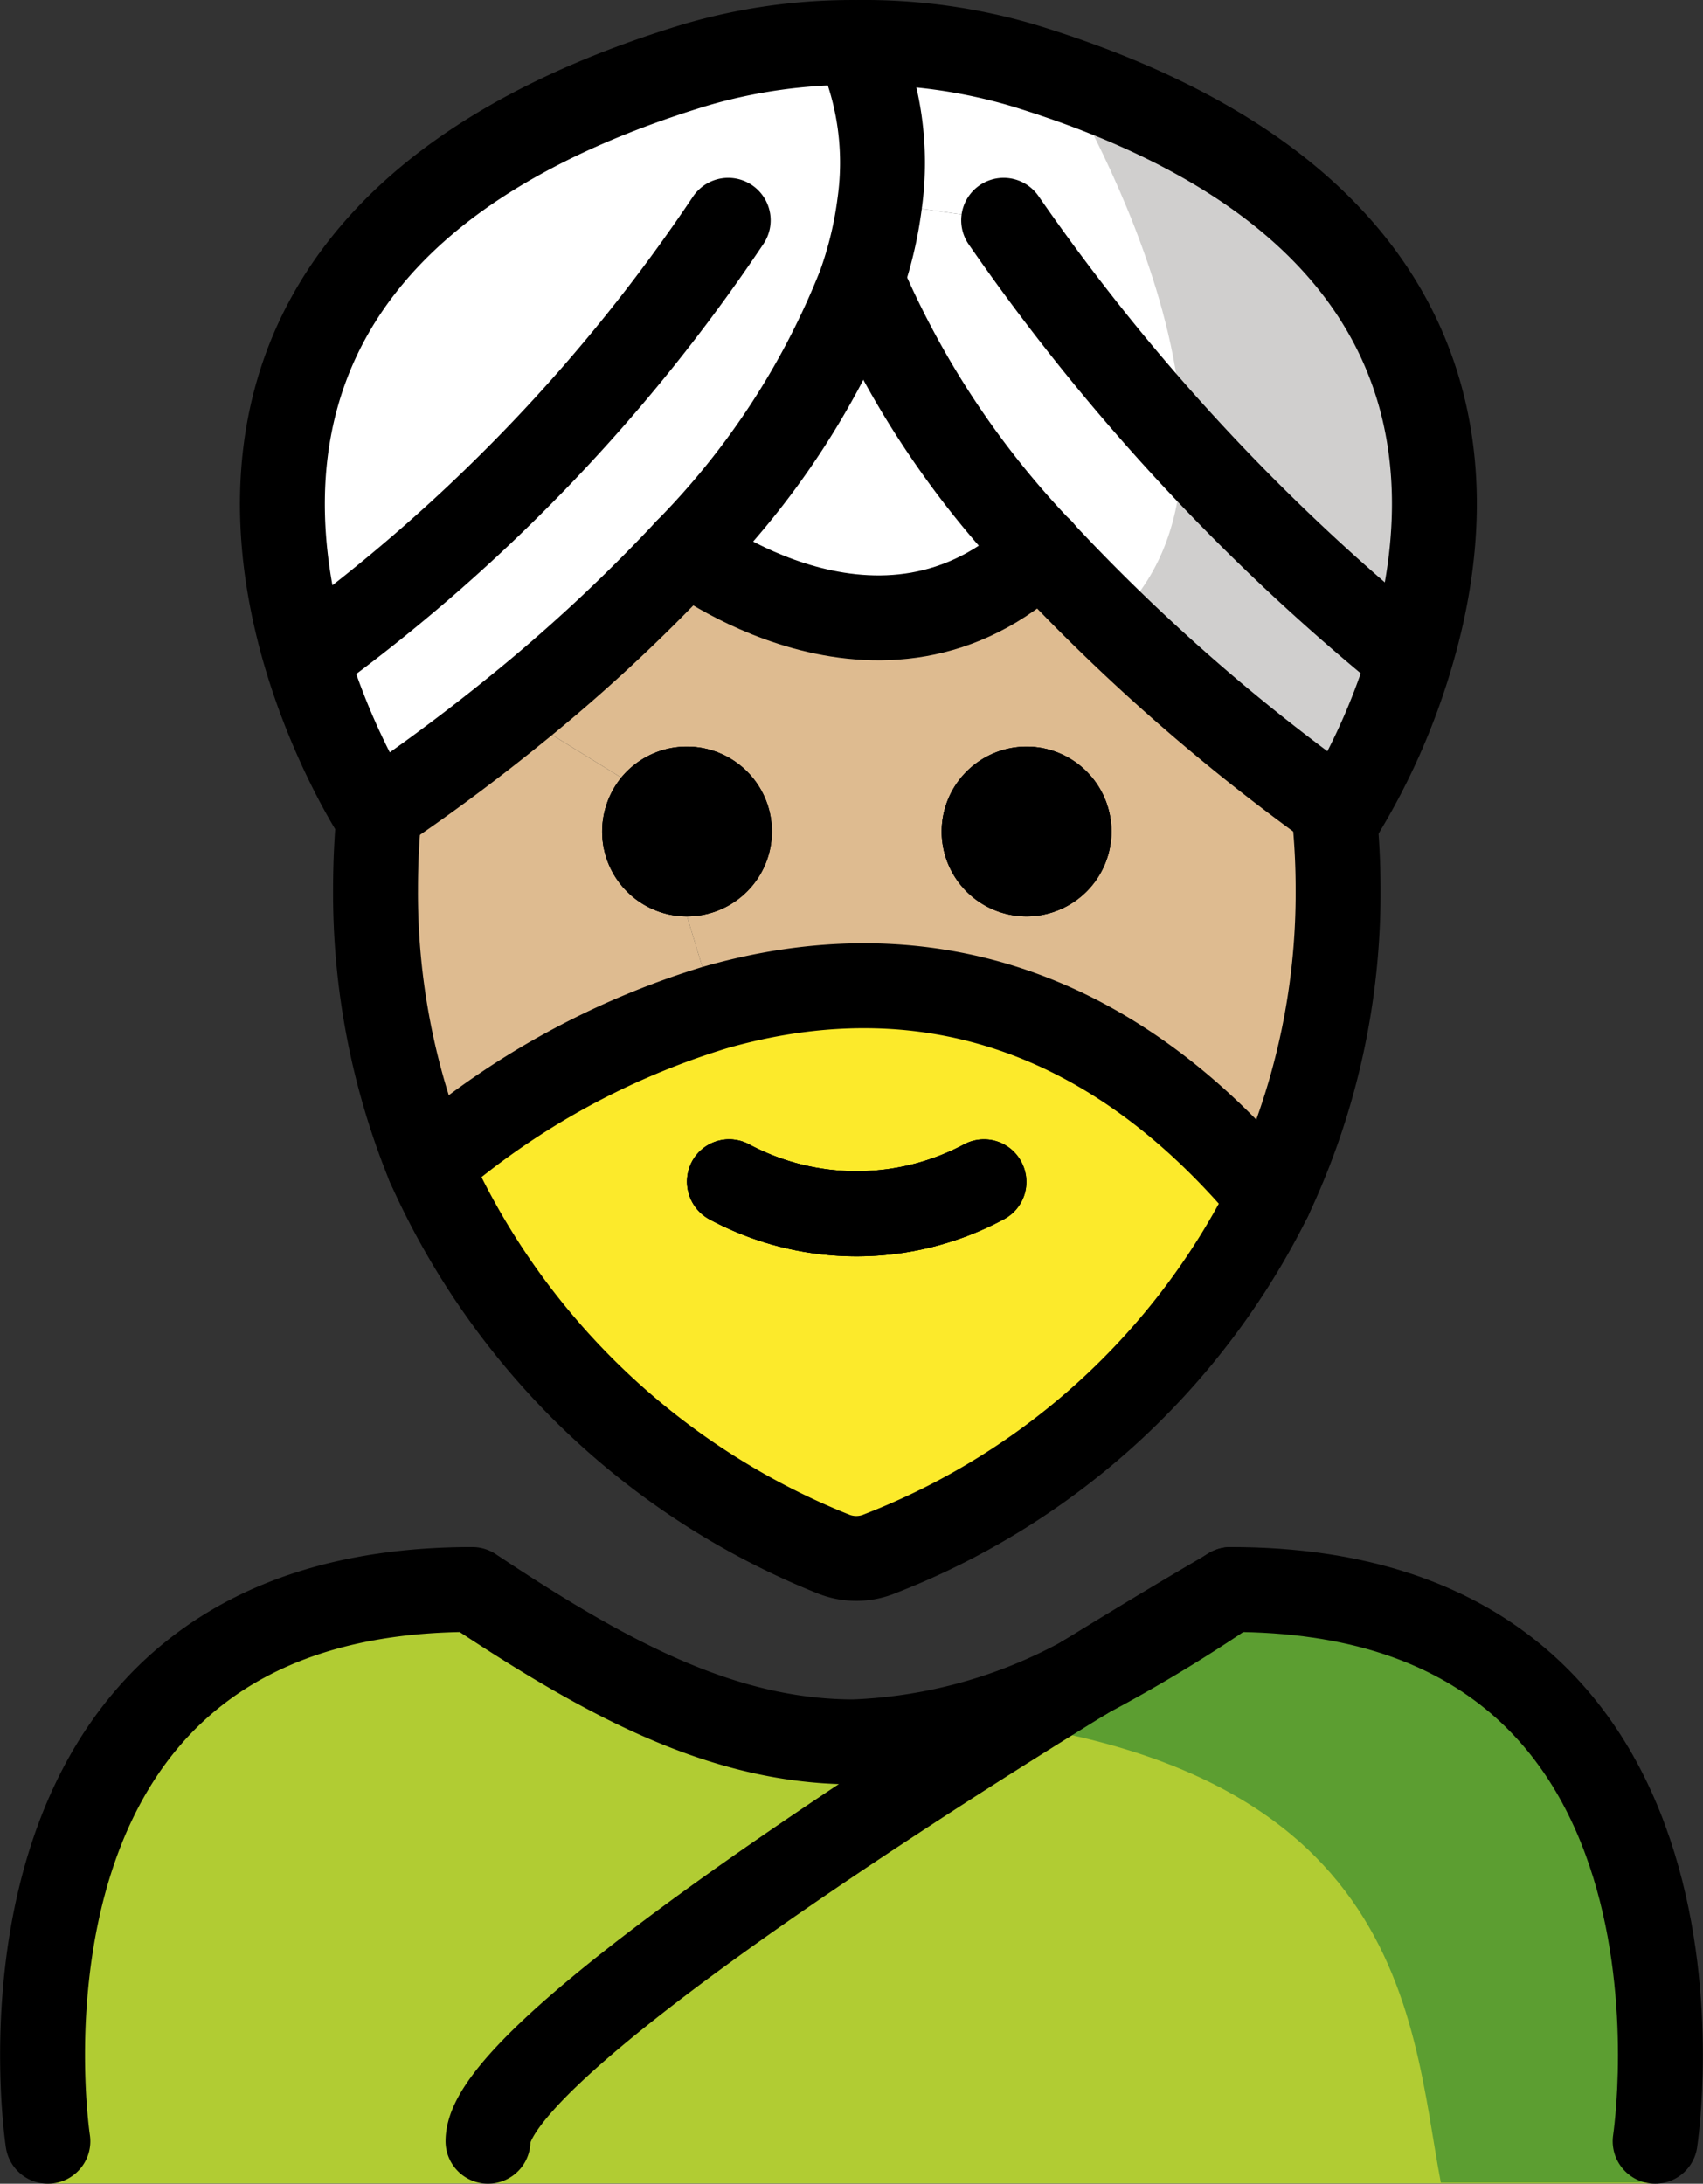 <?xml version="1.0" encoding="UTF-8" standalone="no"?>
<svg
   id="emoji"
   viewBox="0 0 40.126 51.451"
   version="1.1"
   sodipodi:docname="1f473-1f3fc-200d-2642-fe0f.svg"
   width="40.126"
   height="51.451"
   xmlns:inkscape="http://www.inkscape.org/namespaces/inkscape"
   xmlns:sodipodi="http://sodipodi.sourceforge.net/DTD/sodipodi-0.dtd"
   xmlns="http://www.w3.org/2000/svg"
   xmlns:svg="http://www.w3.org/2000/svg">
  <rect x="0" y="0" width="40.126" height="51.451" fill="#333333" stroke="none"/>
  <defs
     id="defs28" />
  <sodipodi:namedview
     id="namedview28"
     pagecolor="#ffffff"
     bordercolor="#000000"
     borderopacity="0.25"
     inkscape:showpageshadow="2"
     inkscape:pageopacity="0.0"
     inkscape:pagecheckerboard="0"
     inkscape:deskcolor="#d1d1d1" />
  <g
     id="color"
     transform="translate(-15.91,-7.662)">
    <path
       fill="#b1cc33"
       d="m 54.864,59.107 c 0,0 2,-13.797 -10,-13.797 -3.192,2.119 -5.926,3.584 -9,3.578 h 0.125 c -3.074,0.006 -5.808,-1.458 -9,-3.578 -12,0 -10,13.797 -10,13.797"
       id="path1" />
    <path
       fill="#5c9e31"
       d="m 45.257,44.163 c -3.113,2.075 -4.983,3.24 -8.973,3.818 12.827,0.404 12.827,7.179 13.575,11.107 h 5.02 c 0,0 2.161,-14.925 -9.623,-14.925 z"
       id="path2" />
    <path
       fill="#ffffff"
       d="m 40.018,9.203 c 10.25,3.13 10.37,9.6 9.18,13.76 h -0.34 a 49.712,49.712 0 0 1 -9.3,-10.11 l -2.92,-0.41 a 6.892,6.892 0 0 0 -0.53,-3.75 l 0.06,-0.03 a 13.217,13.217 0 0 1 3.85,0.54 z"
       id="path3" />
    <path
       fill="#ffffff"
       d="m 40.428,20.633 a 21.353,21.353 0 0 1 -4.13,-6.19 l -0.13,-0.05 a 9.079,9.079 0 0 0 0.47,-1.95 l 2.92,0.41 a 49.712,49.712 0 0 0 9.3,10.11 h 0.34 a 15.582,15.582 0 0 1 -1.69,3.87 c 0,0 -0.03,-0.02 -0.1,-0.07 a 46.092,46.092 0 0 1 -6.98,-6.13 z"
       id="path4" />
    <path
       fill="#ffffff"
       d="m 40.428,20.633 c -3.74,3.57 -8.33,0 -8.33,0 a 18.72,18.72 0 0 0 4.07,-6.24 l 0.13,0.05 a 21.353,21.353 0 0 0 4.13,6.19 z"
       id="path5" />
    <path
       fill="#ffffff"
       d="m 36.108,8.693 a 6.892,6.892 0 0 1 0.53,3.75 9.079,9.079 0 0 1 -0.47,1.95 18.72,18.72 0 0 1 -4.07,6.24 39.454,39.454 0 0 1 -4.08,3.79 c -1.58,1.28 -2.84,2.13 -3.17,2.35 l -0.09,0.06 c 0,0 -8.34,-12.79 7.5,-17.63 a 13.103,13.103 0 0 1 3.84,-0.54 c 0,0.01 0.01,0.02 0.01,0.03 z"
       id="path6" />
    <path
       fill="#d0cfce"
       d="m 40.951,9.512 c 0,0 5.481,8.946 1.145,12.828 l 5.415,4.492 c 0,0 8.312,-12.222 -6.559,-17.32 z"
       id="path7" />
  </g>
  <g
     id="hair"
     transform="translate(-15.91,-7.662)">
    <path
       fill="#fcea2b"
       d="m 45.828,35.883 a 17.201,17.201 0 0 1 -9.17,8.38 1.45,1.45 0 0 1 -1.12,0.01 17.597,17.597 0 0 1 -9.52,-9.15 18.572,18.572 0 0 1 6.73,-3.72 c 3.8,-1.09 8.67,-0.82 13.08,4.48 z m -6.29,0.52 a 1,1 0 0 0 -0.89,-1.79 5.383,5.383 0 0 1 -5.11,0 0.994,0.994 0 0 0 -1.34,0.45 1.011,1.011 0 0 0 0.45,1.34 7.33,7.33 0 0 0 6.89,0 z"
       id="path8" />
  </g>
  <g
     id="skin"
     transform="translate(-15.91,-7.662)">
    <path
       fill="#debb90"
       d="m 47.348,26.852 a 17.142,17.142 0 0 1 0.09,1.76 16.804,16.804 0 0 1 -1.61,7.27 c -4.41,-5.3 -9.28,-5.57 -13.08,-4.48 l -0.65,-2.15 a 2,2 0 1 0 -1.55,-3.27 l -2.53,-1.56 a 39.454,39.454 0 0 0 4.08,-3.79 c 0,0 4.59,3.57 8.33,0 a 46.092,46.092 0 0 0 6.98,6.13 z m -5.25,0.4 a 2,2 0 1 0 -2,2 2.006,2.006 0 0 0 2,-2 z"
       id="path9" />
    <path
       fill="#debb90"
       d="m 32.098,29.253 0.65,2.15 a 18.572,18.572 0 0 0 -6.73,3.72 16.973,16.973 0 0 1 -1.26,-6.51 c 0,-0.62 0.03,-1.23 0.09,-1.84 0.33,-0.22 1.59,-1.07 3.17,-2.35 l 2.53,1.56 a 2.026,2.026 0 0 0 -0.45,1.27 1.993,1.993 0 0 0 2,2 z"
       id="path10" />
  </g>
  <g
     id="line"
     transform="translate(-15.91,-7.662)">
    <path
       d="m 40.098,25.253 a 2,2 0 1 1 -2,2 2.006,2.006 0 0 1 2,-2 z"
       id="path11" />
    <path
       d="m 39.988,35.062 a 0.994,0.994 0 0 1 -0.45,1.34 7.33,7.33 0 0 1 -6.89,0 1.011,1.011 0 0 1 -0.45,-1.34 0.994,0.994 0 0 1 1.34,-0.45 5.383,5.383 0 0 0 5.11,0 0.994,0.994 0 0 1 1.34,0.45 z"
       id="path12" />
    <path
       d="m 32.098,25.253 a 2,2 0 1 1 -2,2 2.026,2.026 0 0 1 0.45,-1.27 2.001,2.001 0 0 1 1.55,-0.73 z"
       id="path13" />
    <path
       fill="none"
       stroke="#000000"
       stroke-miterlimit="10"
       d="m 26.018,35.123 a 18.572,18.572 0 0 1 6.73,-3.72 c 3.8,-1.09 8.67,-0.82 13.08,4.48"
       id="path14" />
    <path
       d="m 40.098,25.253 a 2,2 0 1 1 -2,2 2.006,2.006 0 0 1 2,-2 z"
       id="path15" />
    <path
       d="m 39.988,35.062 a 0.994,0.994 0 0 1 -0.45,1.34 7.33,7.33 0 0 1 -6.89,0 1.011,1.011 0 0 1 -0.45,-1.34 0.994,0.994 0 0 1 1.34,-0.45 5.383,5.383 0 0 0 5.11,0 0.994,0.994 0 0 1 1.34,0.45 z"
       id="path16" />
    <path
       d="m 32.098,25.253 a 2,2 0 1 1 -2,2 2.026,2.026 0 0 1 0.45,-1.27 2.001,2.001 0 0 1 1.55,-0.73 z"
       id="path17" />
    <path
       fill="none"
       stroke="#000000"
       stroke-linecap="round"
       stroke-linejoin="round"
       stroke-width="2"
       d="m 24.848,26.773 c -0.06,0.61 -0.09,1.22 -0.09,1.84 a 16.973,16.973 0 0 0 1.26,6.51 17.597,17.597 0 0 0 9.52,9.15 1.45,1.45 0 0 0 1.12,-0.01 17.201,17.201 0 0 0 9.17,-8.38 16.804,16.804 0 0 0 1.61,-7.27 17.142,17.142 0 0 0 -0.09,-1.76"
       id="path18" />
    <path
       fill="none"
       stroke="#000000"
       stroke-linecap="round"
       stroke-linejoin="round"
       stroke-width="2"
       d="m 44.908,45.112 c 12,0 10,13 10,13"
       id="path19" />
    <path
       fill="none"
       stroke="#000000"
       stroke-linecap="round"
       stroke-linejoin="round"
       stroke-width="2"
       d="m 41.468,47.182 a 35.334,35.334 0 0 0 3.33,-2"
       id="path20" />
    <path
       fill="none"
       stroke="#000000"
       stroke-linecap="round"
       stroke-linejoin="round"
       stroke-width="2"
       d="m 17.038,58.112 c 0,0 -2,-13 10,-13 3.14,2.09 5.84,3.55 8.87,3.59 h 0.13 a 12.202,12.202 0 0 0 5.42,-1.51"
       id="path21" />
    <path
       fill="none"
       stroke="#000000"
       stroke-linecap="round"
       stroke-linejoin="round"
       stroke-width="2"
       d="m 36.108,8.693 c 0,-0.01 -0.01,-0.02 -0.01,-0.03 a 13.103,13.103 0 0 0 -3.84,0.54 c -15.84,4.84 -7.5,17.63 -7.5,17.63 l 0.09,-0.06 c 0.33,-0.22 1.59,-1.07 3.17,-2.35 a 39.454,39.454 0 0 0 4.08,-3.79 18.72,18.72 0 0 0 4.07,-6.24 9.079,9.079 0 0 0 0.47,-1.95 6.892,6.892 0 0 0 -0.53,-3.75 z"
       id="path22" />
    <path
       fill="none"
       stroke="#000000"
       stroke-linecap="round"
       stroke-linejoin="round"
       stroke-width="2"
       d="m 23.408,22.962 a 40.62,40.62 0 0 0 9.66,-10.11"
       id="path23" />
    <path
       fill="none"
       stroke="#000000"
       stroke-linecap="round"
       stroke-linejoin="round"
       stroke-width="2"
       d="m 36.168,8.662 a 13.217,13.217 0 0 1 3.85,0.54 c 10.25,3.13 10.37,9.6 9.18,13.76 a 15.582,15.582 0 0 1 -1.69,3.87 c 0,0 -0.03,-0.02 -0.1,-0.07 a 46.092,46.092 0 0 1 -6.98,-6.13 21.353,21.353 0 0 1 -4.13,-6.19"
       id="path24" />
    <path
       fill="none"
       stroke="#000000"
       stroke-linecap="round"
       stroke-linejoin="round"
       stroke-width="2"
       d="m 48.858,22.962 a 49.712,49.712 0 0 1 -9.3,-10.11"
       id="path25" />
    <path
       fill="none"
       stroke="#000000"
       stroke-linecap="round"
       stroke-linejoin="round"
       stroke-width="2"
       d="m 32.098,20.633 c 0,0 4.59,3.57 8.33,0 h 0.01"
       id="path26" />
    <path
       fill="none"
       stroke="#000000"
       stroke-linecap="round"
       stroke-linejoin="round"
       stroke-width="2"
       d="m 26.018,35.123 a 18.572,18.572 0 0 1 6.73,-3.72 c 3.8,-1.09 8.67,-0.82 13.08,4.48"
       id="path27" />
    <path
       fill="none"
       stroke="#000000"
       stroke-linecap="round"
       stroke-linejoin="round"
       stroke-width="2"
       d="m 44.908,45.112 a 0.932,0.932 0 0 0 -0.11,0.07 c -0.37,0.21 -1.64,0.96 -3.33,2 a 0.01,0.01 0 0 1 -0.01,0.01 c -5.09,3.14 -14.05,8.95 -14.05,10.92"
       id="path28" />
  </g>
</svg>
